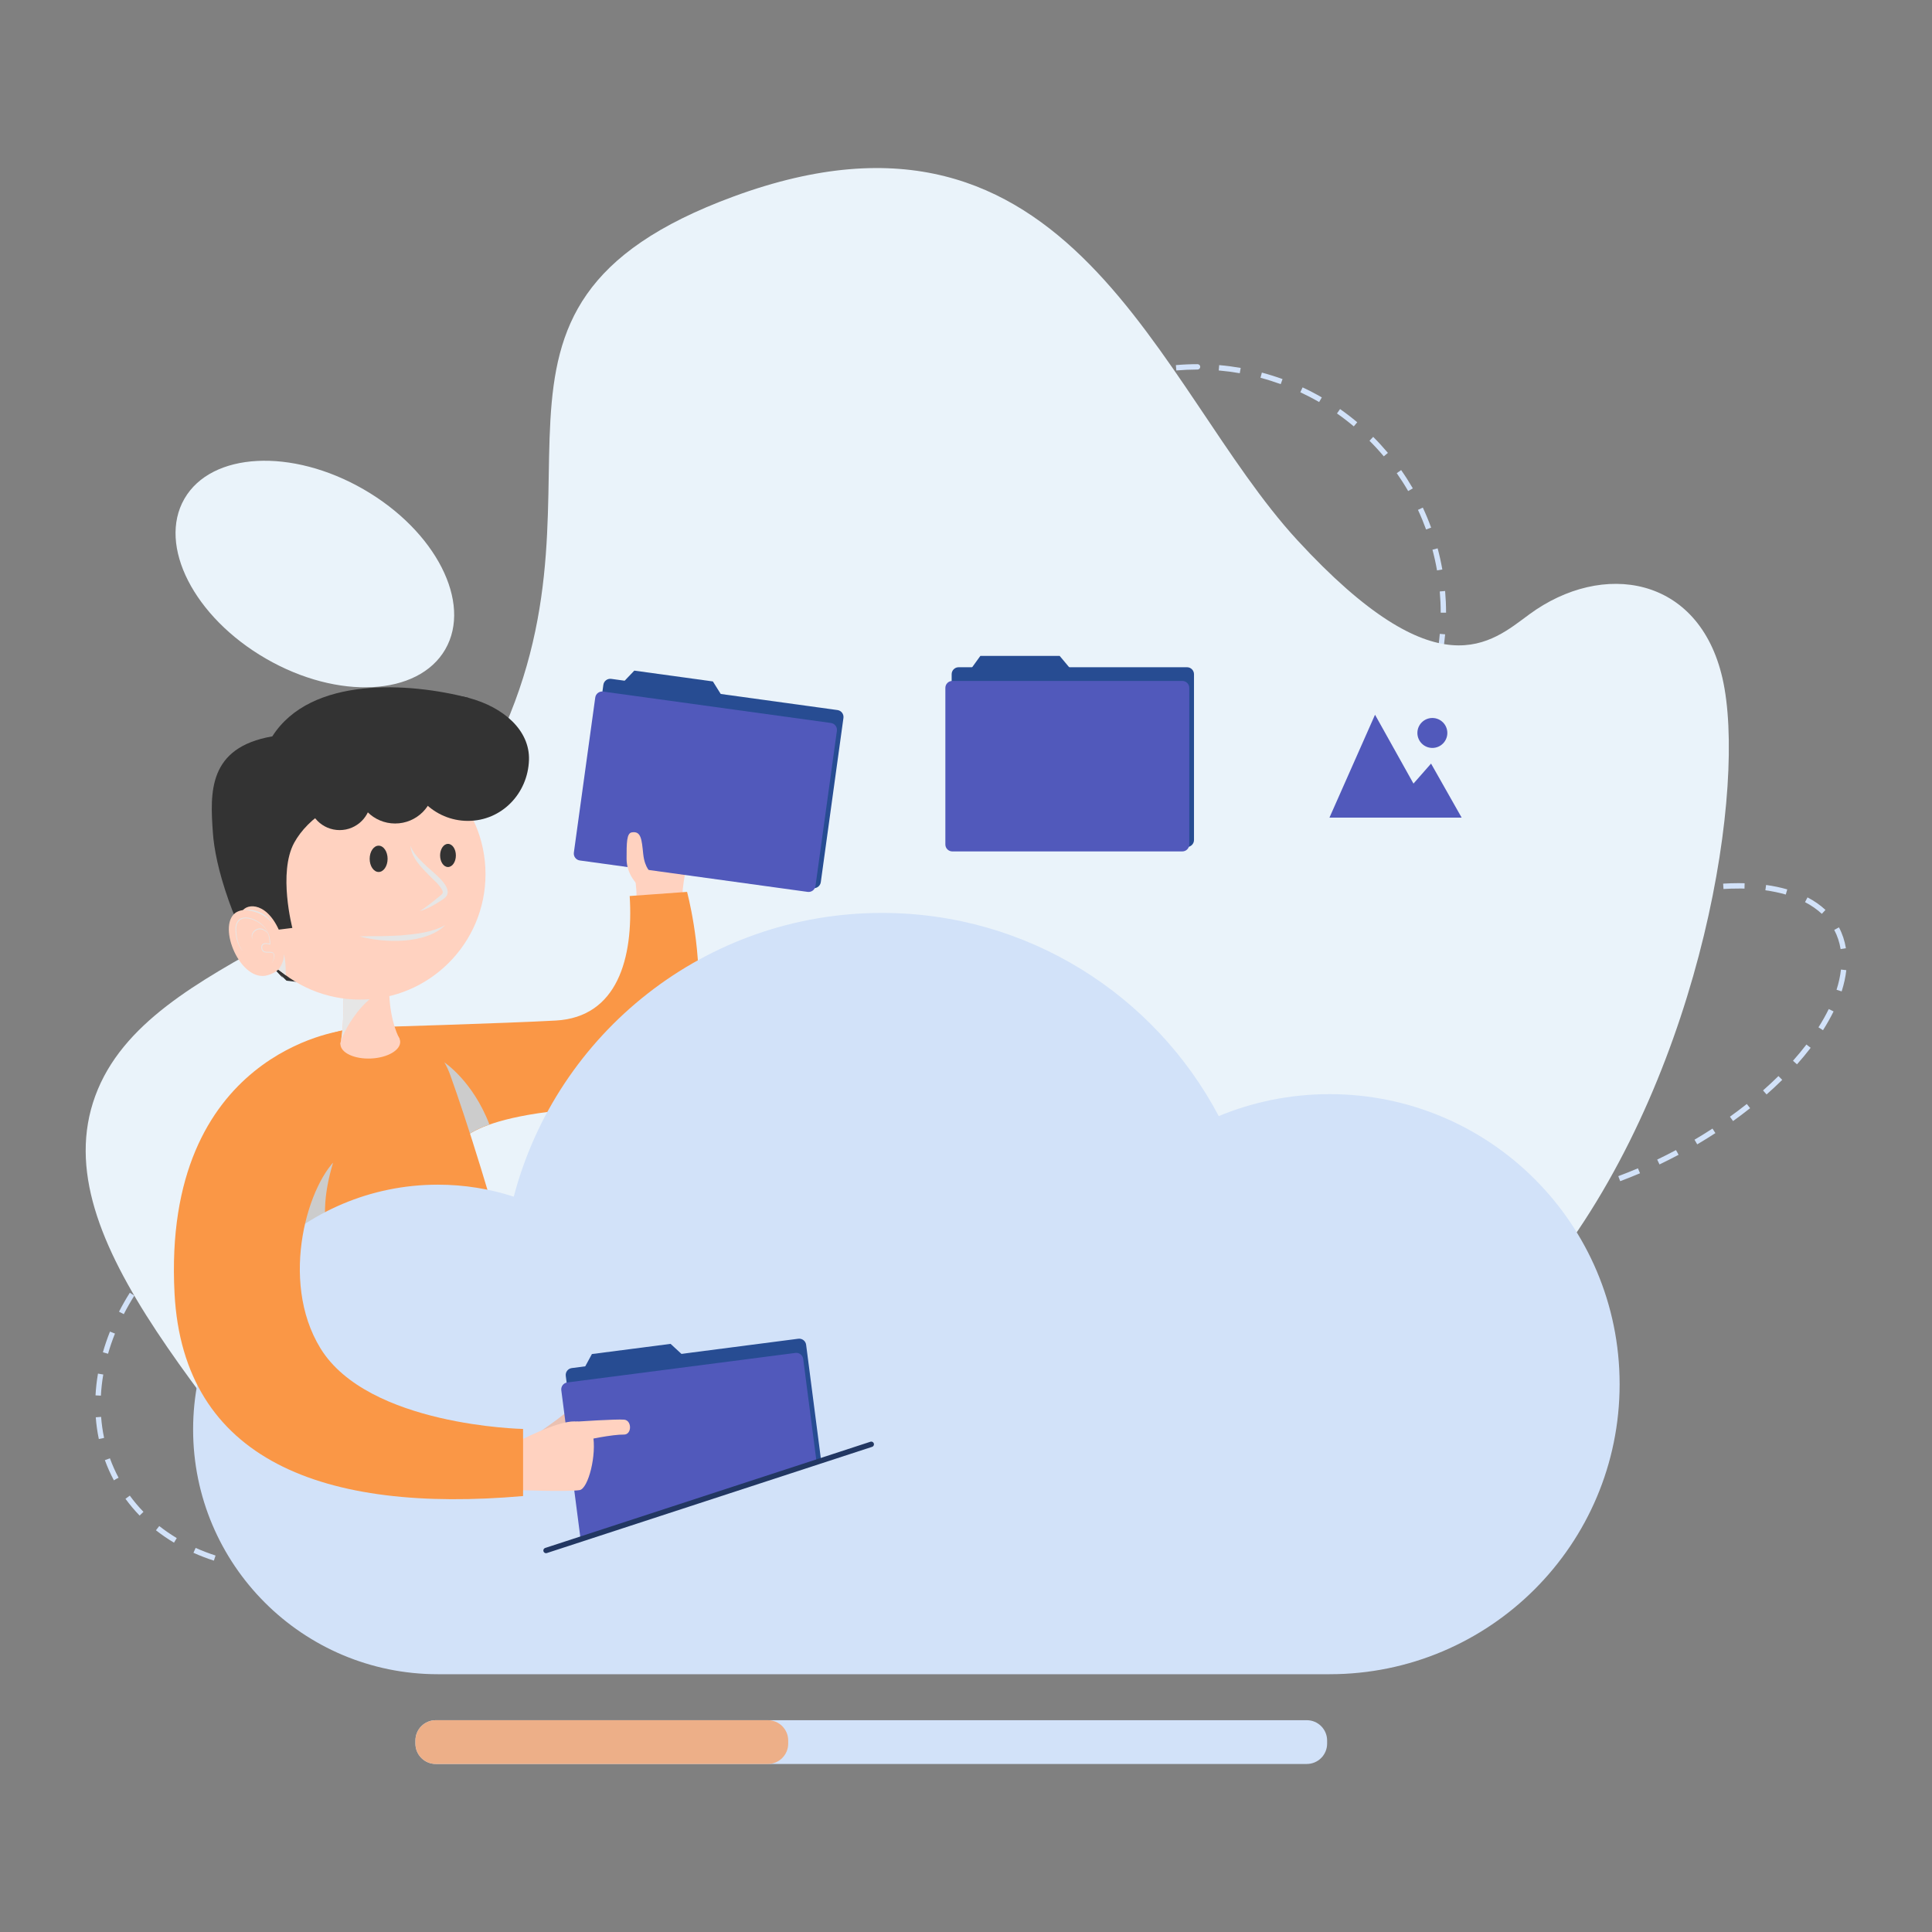 <svg xmlns="http://www.w3.org/2000/svg" enable-background="new 0 0 1080 1080" viewBox="0 0 1080 1080" id="man-uploading-data"><rect x="0" y="0" width="1080" height="1080" fill="#808080" stroke="none"/><rect width="1080" height="1080" fill="none"></rect><path fill="#d2e2f9" d="M669.5 481.45v-3c3.94 0 7.92-.18 11.85-.52l.26 2.99C677.59 481.27 673.52 481.45 669.5 481.45zM657.39 480.93c-4.01-.35-8.05-.87-12.02-1.57l.52-2.96c3.88.68 7.84 1.19 11.76 1.53L657.39 480.93zM693.62 479.34l-.52-2.95c3.88-.68 7.78-1.55 11.58-2.56l.78 2.9C701.57 477.76 697.59 478.65 693.62 479.34zM633.53 476.76c-3.89-1.04-7.78-2.26-11.56-3.63l1.02-2.82c3.7 1.34 7.5 2.54 11.31 3.55L633.53 476.76zM717.02 473.08l-1.03-2.82c3.7-1.35 7.39-2.88 10.96-4.54l1.27 2.72C724.57 470.14 720.81 471.71 717.02 473.08zM610.77 468.51c-3.65-1.7-7.27-3.58-10.75-5.59l1.5-2.6c3.4 1.97 6.94 3.81 10.52 5.47L610.77 468.51zM738.97 462.84l-1.5-2.6c3.4-1.97 6.77-4.12 10-6.39l1.72 2.46C745.89 458.62 742.45 460.82 738.97 462.84zM589.8 456.4c-3.29-2.31-6.52-4.79-9.61-7.38l1.93-2.3c3.02 2.54 6.18 4.96 9.4 7.22L589.8 456.4zM758.8 448.91l-1.93-2.29c2.99-2.52 5.91-5.2 8.69-7.97l2.17 2.07-.02.02C764.84 443.59 761.85 446.33 758.8 448.91zM571.25 440.82l-.04-.04c-2.85-2.85-5.58-5.83-8.15-8.87l2.29-1.93c2.51 2.98 5.18 5.89 7.95 8.66l.08.08L571.25 440.82zM775.91 431.78l-2.3-1.93c2.53-3.02 4.96-6.18 7.22-9.4l2.46 1.72C780.98 425.46 778.5 428.69 775.91 431.78zM555.66 422.31c-2.32-3.29-4.51-6.73-6.53-10.22l2.6-1.5c1.98 3.41 4.12 6.77 6.39 9.99L555.66 422.31zM789.81 411.96l-2.6-1.5c1.97-3.41 3.81-6.95 5.47-10.52l2.72 1.27C793.7 404.85 791.82 408.47 789.81 411.96zM543.51 401.34c-1.7-3.65-3.27-7.41-4.64-11.2l2.82-1.03c1.35 3.7 2.88 7.39 4.54 10.96L543.51 401.34zM800.03 390.01l-2.82-1.02c1.34-3.7 2.54-7.5 3.55-11.31l2.9.77C802.62 382.34 801.4 386.23 800.03 390.01zM535.23 378.58c-1.04-3.89-1.92-7.87-2.62-11.83l2.96-.52c.68 3.88 1.55 7.78 2.56 11.58L535.23 378.58zM806.27 366.61l-2.96-.52c.68-3.87 1.2-7.83 1.54-11.76l2.99.26C807.49 358.61 806.97 362.65 806.27 366.61zM531.02 354.73c-.35-4-.53-8.08-.54-12.11h3c0 3.95.18 7.93.52 11.85L531.02 354.73zM805.36 342.48c0-3.95-.18-7.93-.52-11.85l2.99-.26c.35 4 .53 8.08.53 12.11L805.36 342.48zM533.99 330.77l-2.99-.26c.35-4.02.87-8.06 1.56-12.02l2.96.52C534.85 322.88 534.33 326.84 533.99 330.77zM803.31 318.87c-.68-3.88-1.54-7.78-2.56-11.58l2.9-.77c1.04 3.89 1.92 7.87 2.62 11.84L803.31 318.87zM538.07 307.43l-2.9-.77c1.04-3.89 2.26-7.79 3.63-11.56l2.82 1.02C540.28 299.81 539.09 303.62 538.07 307.43zM797.19 295.98c-1.35-3.7-2.87-7.39-4.54-10.96l2.72-1.27c1.7 3.65 3.26 7.42 4.64 11.2L797.19 295.98zM546.14 285.15l-2.72-1.27c1.7-3.65 3.58-7.27 5.59-10.75l2.6 1.5C549.64 278.05 547.8 281.58 546.14 285.15zM787.17 274.5c-1.97-3.41-4.12-6.77-6.38-10l2.46-1.72c2.32 3.3 4.51 6.74 6.53 10.22L787.17 274.5zM557.98 264.64l-2.46-1.72c2.3-3.29 4.79-6.52 7.38-9.61l2.3 1.93C562.66 258.26 560.23 261.42 557.98 264.64zM773.55 255.1c-2.52-3-5.21-5.93-8-8.71l2.07-2.18.09.09c2.81 2.81 5.56 5.81 8.14 8.87L773.55 255.1zM573.2 246.49l-2.12-2.12.09-.09c2.86-2.86 5.87-5.62 8.94-8.2l1.93 2.3c-3.01 2.53-5.95 5.23-8.74 8.02L573.2 246.49zM756.78 238.35c-3.02-2.54-6.18-4.97-9.4-7.22l1.72-2.46c3.29 2.31 6.52 4.79 9.6 7.38L756.78 238.35zM591.45 231.14l-1.72-2.46c3.3-2.31 6.74-4.51 10.22-6.52l1.5 2.6C598.04 226.73 594.67 228.88 591.45 231.14zM737.4 224.75c-3.4-1.97-6.94-3.81-10.51-5.48l1.27-2.72c3.65 1.7 7.27 3.59 10.75 5.6L737.4 224.75zM611.96 219.28l-1.27-2.72c3.65-1.7 7.42-3.26 11.2-4.64l1.02 2.82C619.22 216.09 615.53 217.61 611.96 219.28zM715.93 214.74c-3.7-1.34-7.5-2.54-11.31-3.56l.77-2.9c3.89 1.04 7.78 2.26 11.56 3.63L715.93 214.74zM634.24 211.19l-.77-2.9c3.89-1.04 7.87-1.92 11.84-2.61l.52 2.96C641.94 209.31 638.04 210.17 634.24 211.19zM693.04 208.63c-3.88-.68-7.84-1.2-11.76-1.54l.26-2.99c4.01.35 8.05.88 12.02 1.57L693.04 208.63zM657.58 207.09l-.26-2.99c4-.35 8.07-.53 12.09-.53.88 0 1.52.67 1.52 1.5s-.67 1.5-1.5 1.5l0 0c0 0-.01 0-.02 0C665.48 206.58 661.5 206.75 657.58 207.09zM838.86 673.72c-1.13 0-2.25-.01-3.35-.04l.08-3c3.77.1 7.71.02 11.75-.23l.19 2.99C844.57 673.63 841.66 673.72 838.86 673.72zM823.5 672.72c-4.17-.58-8.15-1.41-11.83-2.47l.83-2.88c3.54 1.02 7.38 1.82 11.41 2.38L823.5 672.72zM859.44 672.25l-.41-2.97c3.79-.52 7.7-1.18 11.62-1.98l.6 2.94C867.27 671.05 863.3 671.73 859.44 672.25zM882.91 667.53l-.76-2.9c3.75-.98 7.56-2.09 11.33-3.29l.91 2.86C890.57 665.41 886.7 666.54 882.91 667.53zM800.35 665.8c-3.8-1.98-7.19-4.33-10.05-6.99l2.04-2.2c2.67 2.48 5.83 4.68 9.39 6.53L800.35 665.8zM905.69 660.29l-1.05-2.81c3.63-1.36 7.33-2.83 10.97-4.38l1.18 2.76C913.1 657.42 909.37 658.92 905.69 660.29zM927.68 650.93l-1.3-2.71c3.51-1.68 7.04-3.47 10.5-5.31l.75 1.3.7 1.33-.05.03C934.79 647.42 931.22 649.23 927.68 650.93zM782.75 649.06l1.33-.69-1.35.66c-1.92-3.61-3.23-7.51-3.9-11.64l2.96-.48c.62 3.8 1.81 7.39 3.56 10.67l.05.09L782.75 649.06zM948.76 639.7l-1.52-2.59c3.4-2 6.78-4.09 10.05-6.22l1.63 2.52C955.61 635.56 952.2 637.68 948.76 639.7zM968.79 626.68l-1.75-2.44c3.22-2.31 6.39-4.7 9.43-7.11l1.86 2.35C975.26 621.92 972.05 624.34 968.79 626.68zM781.58 625.48l-2.98-.33c.42-3.81 1.29-7.81 2.58-11.88l2.86.91C782.81 618.06 781.98 621.86 781.58 625.48zM987.52 611.81l-1.98-2.25c2.98-2.63 5.89-5.33 8.63-8.04l2.11 2.13C993.49 606.4 990.55 609.15 987.52 611.81zM788.42 603.38l-2.7-1.31c1.68-3.46 3.67-6.99 5.89-10.5l2.54 1.61C791.98 596.59 790.05 600.03 788.42 603.38zM1004.53 594.97l-2.24-2c2.67-3 5.19-6.05 7.51-9.07l2.38 1.82C1009.82 588.81 1007.25 591.92 1004.53 594.97zM800.88 583.54l-2.38-1.82c2.36-3.08 4.93-6.19 7.64-9.24l2.24 1.99C805.71 577.47 803.19 580.53 800.88 583.54zM1019.07 575.89l-2.53-1.61c2.17-3.42 4.1-6.85 5.74-10.21l2.7 1.32C1023.28 568.85 1021.29 572.38 1019.07 575.89zM816.5 565.93l-2.11-2.13c2.78-2.74 5.72-5.49 8.75-8.16l1.98 2.25C822.14 560.52 819.24 563.23 816.5 565.93zM1029.5 554.19l-2.86-.91c1.24-3.87 2.07-7.67 2.47-11.29l2.98.33C1031.68 546.14 1030.8 550.13 1029.5 554.19zM834.19 550.32l-1.86-2.35c3.08-2.44 6.29-4.86 9.55-7.2l1.75 2.44C840.4 545.51 837.23 547.91 834.19 550.32zM853.38 536.54l-1.63-2.52c3.31-2.15 6.73-4.27 10.16-6.29l1.52 2.58C860.03 532.32 856.65 534.42 853.38 536.54zM1028.92 530.55c-.62-3.82-1.82-7.43-3.57-10.72l2.64-1.43.01.03c1.91 3.58 3.21 7.5 3.88 11.65L1028.92 530.55zM873.83 524.49l-1.52-2.59.13-.07c3.49-1.86 7.08-3.67 10.64-5.38l1.29 2.71C880.85 520.85 877.31 522.65 873.83 524.49zM895.15 514.29l-1.18-2.76c3.68-1.57 7.41-3.06 11.1-4.43l1.05 2.81C902.48 511.27 898.79 512.75 895.15 514.29zM1018.41 510.84c-2.66-2.48-5.82-4.68-9.39-6.54l1.39-2.66c3.8 1.98 7.18 4.34 10.04 7.01L1018.41 510.84zM917.28 506.06l-.91-2.86c3.83-1.22 7.7-2.34 11.49-3.34l.76 2.9C924.88 503.74 921.07 504.85 917.28 506.06zM940.11 500.09l-.59-2.94c3.98-.8 7.96-1.48 11.81-2l.4 2.97C947.94 498.64 944.03 499.3 940.11 500.09zM998.26 500.06c-3.54-1.03-7.38-1.83-11.41-2.39l.41-2.97c4.17.58 8.15 1.41 11.83 2.48L998.26 500.06zM963.44 496.95l-.19-2.99c2.91-.18 5.79-.27 8.58-.27 1.19.02 2.3.02 3.43.05l-.08 3c-1.11-.03-2.2-.09-3.35-.04C969.11 496.69 966.29 496.78 963.44 496.95zM160.08 878.55c-1.53.01-3.01-.02-4.5-.07l.09-3c1.46.04 2.94.08 4.41.07 2.48 0 5.02-.07 7.54-.2l.16 3C165.2 878.48 162.61 878.55 160.08 878.55zM143.41 877.58c-4.07-.48-8.13-1.16-12.05-2l.63-2.93c3.83.83 7.79 1.48 11.77 1.96L143.41 877.58zM179.92 877.23l-.39-2.97c3.9-.51 7.87-1.19 11.79-2.02l.62 2.94C187.95 876.01 183.9 876.7 179.92 877.23zM119.56 872.41c-3.92-1.27-7.76-2.74-11.42-4.39l1.23-2.74c3.56 1.6 7.3 3.03 11.12 4.27L119.56 872.41zM203.77 872.23l-.83-2.88c3.8-1.09 7.63-2.35 11.38-3.72l1.03 2.82C211.53 869.84 207.64 871.12 203.77 872.23zM226.63 863.84l-1.23-2.74c3.61-1.62 7.22-3.38 10.73-5.26l1.43 2.64-.06.03C233.97 860.4 230.3 862.2 226.63 863.84zM97.27 862.37c-3.54-2.12-6.94-4.46-10.1-6.94l1.85-2.36c3.07 2.41 6.36 4.67 9.79 6.73L97.27 862.37zM248.12 852.4l-1.59-2.55c3.38-2.11 6.72-4.35 9.93-6.68l1.76 2.43C254.96 847.97 251.56 850.26 248.12 852.4zM78.05 847.22c-2.85-2.94-5.51-6.09-7.91-9.38l2.42-1.77c2.31 3.17 4.88 6.22 7.64 9.06L78.05 847.22zM267.83 838.12l-1.93-2.3c3.06-2.56 6.04-5.26 8.88-8.02l2.09 2.15C273.98 832.76 270.94 835.5 267.83 838.12zM63.67 827.53c-.02-.04-.04-.07-.06-.11-1.92-3.6-3.59-7.37-4.98-11.19l2.82-1.02c1.34 3.69 2.96 7.33 4.81 10.8.01.02.02.04.03.06l-1.36.68L63.67 827.53zM64.92 826.75L64.92 826.75l.02-.01L64.92 826.75zM285.28 821.13l-2.25-1.99c2.65-3 5.19-6.11 7.56-9.26l2.4 1.8C290.58 814.9 287.98 818.07 285.28 821.13zM55.25 804.42c-.84-3.96-1.42-8.04-1.72-12.15l2.99-.22c.3 3.97.86 7.92 1.67 11.75L55.25 804.42zM299.91 801.64l-2.54-1.6c2.13-3.39 4.12-6.88 5.91-10.37l2.67 1.37C304.12 794.61 302.09 798.17 299.91 801.64zM56.4 780.18l-3-.16c.21-4.01.67-8.11 1.37-12.17l2.96.51C57.06 772.31 56.61 776.28 56.4 780.18zM311.02 779.92l-2.79-1.11c1.49-3.72 2.79-7.52 3.87-11.28l2.88.83C313.87 772.22 312.54 776.11 311.02 779.92zM60.4 756.76l-2.88-.83c1.1-3.85 2.44-7.74 3.96-11.56l2.79 1.11C62.77 749.21 61.47 753 60.4 756.76zM317.72 756.44l-2.96-.51c.68-3.95 1.13-7.92 1.33-11.82l3 .16C318.88 748.28 318.42 752.38 317.72 756.44zM69.2 734.62l-2.67-1.37c1.83-3.57 3.86-7.14 6.04-10.6l2.54 1.6C72.98 727.64 70.99 731.13 69.2 734.62zM315.98 732.24c-.29-3.97-.85-7.92-1.66-11.75l2.94-.62c.84 3.96 1.41 8.05 1.72 12.15L315.98 732.24zM81.89 714.41l-2.4-1.8c2.42-3.22 5.01-6.4 7.71-9.45l2.25 1.99C86.81 708.14 84.26 711.25 81.89 714.41zM311.07 709.09c-1.34-3.7-2.96-7.35-4.82-10.83l2.65-1.41c1.92 3.61 3.6 7.38 4.99 11.22L311.07 709.09zM97.7 696.49l-2.09-2.15c2.88-2.81 5.93-5.55 9.04-8.17l1.93 2.3C103.52 691.04 100.53 693.73 97.7 696.49zM299.95 688.21c-2.31-3.17-4.88-6.22-7.64-9.06l2.15-2.09c2.85 2.94 5.51 6.1 7.91 9.38L299.95 688.21zM116.02 681.11l-1.76-2.43c3.26-2.36 6.66-4.65 10.11-6.8l1.59 2.54C122.56 676.54 119.22 678.79 116.02 681.11zM283.5 671.21c-3.06-2.41-6.36-4.68-9.79-6.73l1.54-2.57c3.54 2.12 6.94 4.46 10.1 6.95L283.5 671.21zM136.28 668.46l-.72-1.43-.72-1.19c.04-.02.07-.04.11-.06 3.58-1.9 7.26-3.71 10.94-5.36l1.23 2.74c-3.62 1.62-7.24 3.39-10.76 5.27C136.33 668.43 136.3 668.45 136.28 668.46zM135.56 667.03l.05.09L135.56 667.03zM263.16 658.99c-3.56-1.6-7.3-3.04-11.11-4.27l.92-2.85c3.91 1.27 7.76 2.74 11.42 4.39L263.16 658.99zM158.21 658.64l-1.03-2.82c3.81-1.4 7.71-2.67 11.58-3.79l.83 2.88C165.79 656.01 161.96 657.26 158.21 658.64zM181.2 652.03l-.62-2.94c3.99-.84 8.03-1.53 12.02-2.05l.39 2.97C189.09 650.53 185.12 651.21 181.2 652.03zM240.53 651.63c-3.83-.83-7.79-1.49-11.77-1.96l.36-2.98c4.07.49 8.12 1.16 12.05 2.01L240.53 651.63zM204.91 648.92l-.16-3c4.08-.21 8.23-.26 12.2-.13l-.09 3C212.97 648.66 208.91 648.71 204.91 648.92z"></path><path fill="#eaf3fa" d="M205.97,903.21h591.99c0,0-7.57-91.91,73.26-200.03c80.82-108.13,105.33-264.47,91.64-324.09
			c-13.15-57.27-66.99-65.76-107.94-35.68c-21.46,15.76-51.05,43.91-129.69-41.44S599.2,40.24,410.07,109.84
			c-170.36,62.7-56.74,165.13-137.86,316.98c-49.64,92.91-189.22,104.71-218.95,185.8C23.51,693.71,123.52,785.62,205.97,903.21z"></path><path fill="#ffd2c0" d="M355.59,504.07c1.09-6.39-1.93-22-3.53-32.01c-1.25-7.78,29.86-13.97,32.55,2.17
			c0.41,2.45-1.63,13.52-2.44,18.89s-0.89,10.19-0.89,10.19L355.59,504.07z"></path><path fill="#fa9746" d="M206.98,574.27c0,0,76.25-2.26,103.7-3.78c34.46-1.9,43.49-34.82,41.32-69.61l32.07-2.31
			c0,0,31.53,116.97-44.58,120.28c-84.2,3.66-84.48,23.57-84.48,23.57"></path><path fill="#ccc" d="M248.14,593.71c0,0,16.01,10.25,25.47,34.93c0,0-8.26,2.47-14.42,7.42
			C257.33,637.56,248.14,593.71,248.14,593.71z"></path><path fill="#fa9746" d="M251.76,601.14c8.98,25.13,22.34,66.38,42.48,140.29c7.33,26.91,11,46.48,11,46.48H135.63
			c-18.75,3.27-17.02-159.62,17.4-191.9C180.13,570.6,237.18,560.36,251.76,601.14z"></path><path fill="#ccc" d="M184.96,696.59c-4.78-12.66-4.35-28.27,1.29-46.82c-10.97,8.43-18.17,19.93-20.46,35.41L184.96,696.59z"></path><path fill="#d2e2f9" d="M743.24,611.63c-21.95,0-42.87,4.37-61.96,12.27c-35.66-67.53-106.59-113.57-188.27-113.57
			c-98.8,0-181.86,67.34-205.82,158.62c-13.35-4.35-27.6-6.71-42.41-6.71c-75.57,0-136.83,61.26-136.83,136.83
			S169.21,935.9,244.78,935.9h498.46c89.55,0,162.14-72.59,162.14-162.14S832.79,611.63,743.24,611.63z"></path><path fill="#eac1b2" d="M301.53,800.6c0,0,10.56-7.41,12.56-9.17c2-1.75,8.92-5.04,11.89-6.35s5.7,0.58,3.66,3.73
			c-2.04,3.15-7.56,6.19-7.24,9.55L301.53,800.6z"></path><path fill="#274c92" d="M446.26,748.36l-126.62,16.4c-2.14,0.28-3.65,2.23-3.37,4.37l11.9,91.91c0.28,2.14,2.23,3.65,4.37,3.37
				l126.62-16.39c2.14-0.28,3.65-2.23,3.37-4.37l-11.9-91.91C450.36,749.6,448.4,748.09,446.26,748.36z"></path><polygon fill="#274c92" points="325.73 766.43 330.88 756.92 374.86 751.23 383.26 758.98"></polygon><path fill="#5159bb" d="M444.63,756.29L317.14,772.8c-2.14,0.28-3.65,2.23-3.37,4.37l11.24,86.78c0.28,2.14,2.23,3.65,4.37,3.37
				l127.49-16.51c2.14-0.28,3.65-2.23,3.37-4.37L449,759.66C448.72,757.52,446.76,756.01,444.63,756.29z"></path><path fill="#274c92" d="M468.16,396.93l-126.48-17.44c-2.14-0.29-4.11,1.2-4.4,3.33l-12.66,91.81c-0.29,2.14,1.2,4.11,3.33,4.4
				l126.48,17.44c2.14,0.29,4.11-1.2,4.4-3.33l12.66-91.81C471.78,399.19,470.29,397.22,468.16,396.93z"></path><polygon fill="#274c92" points="347.11 382.7 354.58 374.88 398.51 380.93 404.58 390.63"></polygon><path fill="#5159bb" d="M464.5,404.15l-127.35-17.56c-2.14-0.29-4.11,1.2-4.4,3.33l-11.96,86.69c-0.29,2.14,1.2,4.11,3.33,4.4
				l127.35,17.56c2.14,0.29,4.11-1.2,4.4-3.33l11.96-86.69C468.13,406.41,466.63,404.44,464.5,404.15z"></path><path fill="#274c92" d="M663.55,372.99H535.88c-2.16,0-3.9,1.75-3.9,3.9v92.68c0,2.16,1.75,3.9,3.9,3.9h127.67
				c2.16,0,3.9-1.75,3.9-3.9v-92.68C667.45,374.74,665.7,372.99,663.55,372.99z"></path><polygon fill="#274c92" points="541.69 375.43 548.02 366.66 592.37 366.66 599.71 375.43"></polygon><path fill="#5159bb" d="M660.91,380.64H532.36c-2.16,0-3.9,1.75-3.9,3.9v87.51c0,2.16,1.75,3.9,3.9,3.9h128.55
				c2.16,0,3.9-1.75,3.9-3.9v-87.51C664.81,382.39,663.07,380.64,660.91,380.64z"></path><polygon fill="#d2e2f9" points="305.24 866.74 506.66 800.96 495.51 895.01 305.24 889.03"></polygon><line x1="305.24" x2="487.04" y1="866.74" y2="807.37" fill="none" stroke="#223762" stroke-linecap="round" stroke-linejoin="round" stroke-miterlimit="10" stroke-width="3"></line><path fill="#ffd2c0" d="M289.01,806.07c0,0,22.27-11.79,32.27-11.5c3.84,0.11,9.17,2.43,10.07,6.89c2.42,12-2.6,30.74-7.31,31.51
			c-6.57,1.07-35.79-0.04-35.79-0.04L289.01,806.07z"></path><path fill="#fa9746" d="M191.62,576.17c0,0-101.17,12.04-94.05,146.95c4.92,93.09,83.17,122.96,194.83,113.18v-37.51
			c0,0-86.65-1.63-113.29-45.12c-23.35-38.11-6.8-93.78,11.14-107.64"></path><path fill="#ffd2c0" d="M322.12,794.7c0,0,22.43-1.5,26.81-1.1s4.37,8.47-0.24,8.34c-5.5-0.16-21.68,2.81-25.28,4.38L322.12,794.7z"></path><ellipse cx="207" cy="583.02" fill="#ffd2c0" rx="16.72" ry="8.7" transform="rotate(-2.596 206.992 583)"></ellipse><path fill="#ffd2c0" d="M223.32 580.62c0 0-5.15-8.72-5.74-25.31-.61-17.33-.41-31.8-.41-31.8H186.8c0 0 4.61 16.31 5.1 34.86.41 15.39-1.61 25.36-1.61 25.36L223.32 580.62zM356.61 494.77c0 0-6.35-5.71-6.35-14.68s.04-14.29 2.88-14.78c5.3-.92 5.58 4.02 6.42 12.03.88 8.34 4.59 10.6 4.59 10.6"></path><path fill="#d2e2f9" d="M730.5,986.07H243.59c-6.28,0-11.37-5.09-11.37-11.37v-1.73c0-6.28,5.09-11.37,11.37-11.37H730.5
			c6.28,0,11.37,5.09,11.37,11.37v1.73C741.87,980.98,736.78,986.07,730.5,986.07z"></path><path fill="#edaf88" d="M429.24,986.07H243.59c-6.28,0-11.37-5.09-11.37-11.37v-1.73c0-6.28,5.09-11.37,11.37-11.37h185.65
			c6.28,0,11.37,5.09,11.37,11.37v1.73C440.61,980.98,435.52,986.07,429.24,986.07z"></path>
     
            <polygon fill="#5159bb" points="743.17 457.07 817.08 457.07 799.97 426.85 790.14 438.03 768.65 399.54"></polygon><circle cx="800.7" cy="409.73" r="8.37" fill="#5159bb"></circle><path fill="#e6e6e6" d="M217.45,551.15c0,0-9.79,4.64-17.53,14.42c-6.95,8.77-9.33,16.27-9.33,16.27s2.65-11.18,0.52-36.93
			L217.45,551.15z"></path>
            <path fill="#333" d="M155.78,419.33c0,0-22.16-0.78-27.87,18.65c-12.37,42.11,4.66,74.77,4.66,74.77s4.34-1.04,4.03-4.14
				C134.07,483.15,146.94,443.12,155.78,419.33z"></path><polygon fill="#333" points="153.66 541.81 160.13 548.2 169.97 549.41 155.78 537.24"></polygon><circle cx="201.26" cy="488.64" r="70.14" fill="#ffd2c0"></circle><path fill="#e6e6e6" d="M248.92,517.13c-10.98,10.82-34.02,10.09-47.99,6.32c4.14-0.16,8.24-0.1,12.36-0.13
					c2.83-0.05,7.9-0.24,10.67-0.4C232.46,522.15,241.33,521.32,248.92,517.13L248.92,517.13z"></path><ellipse cx="211.66" cy="480.09" fill="#333" rx="5.01" ry="7.35"></ellipse><ellipse cx="250.43" cy="478.2" fill="#333" rx="4.41" ry="6.47"></ellipse><path fill="#e6e6e6" d="M229.46,472.74c1.48,4.07,4.45,7.07,7.43,9.99c3.48,3.77,14.67,11.27,13.27,16.87
					c-0.45,2-2.36,2.98-3.9,4.01c-1.8,1.19-3.67,2.28-5.58,3.29c-1.94,0.95-3.91,1.94-6.05,2.35c1.88-1.03,3.57-2.32,5.26-3.6
					c2.09-1.59,4.19-3.27,6.21-4.95c0.88-0.65,1.73-1.45,1.3-2.63c-1.56-3.57-5.11-6.17-7.79-9.02
					C235.24,484.51,229.97,479.39,229.46,472.74L229.46,472.74z"></path><path fill="#333" d="M155.83,519.67l7.6-0.95c0,0-8.11-30.9,1.04-47.65c7.4-13.55,26.91-28.24,45.97-22.27
				c8.25,2.58,17.08,1.95,25.03-1.46c5.78-2.49,13.31-3.57,21.81,0.43c0,0-0.45-11.24-0.96-22.96c-0.36-8.24,5.51-34.74,5.51-34.74
				c-32.68-8.48-87.95-12.42-109.61,21.56c-35.97,6.24-34.83,31.32-33.21,53.95c0.63,8.8,2.96,21.22,8.86,37.93
				c5.82,16.48,8.88,18.59,9.93,20.44c1.55,2.73,20.33,22.8,20.33,22.8s-1.1-2.09-2.95-4.51c-6.51-8.52-21.47-27.38-20.36-31.61
				C136.24,505.17,148.15,502.93,155.83,519.67z"></path><path fill="#e6e6e6" d="M159.76,545.18l-5.15-3.8c0,0,0.8-1.55,4.08-7.77C158.68,533.61,159.76,535.77,159.76,545.18z"></path><path fill="#ffd2c0" d="M146.39,510.26c-3.63-2.46-11.53-2.36-14.8,0.05c-10.37,7.64,2.98,39.13,17.92,34.87
				c10.79-3.07,9.17-11.57,9.17-11.57"></path><path fill="#e6e6e6" d="M155.78 541.81c1.74-2.4 2.99-5.17 2.9-8.2C159.51 536.59 158.08 539.87 155.78 541.81L155.78 541.81zM151.93 515.88c-3.27-4.21-8.46-6.31-13.62-7.04-.75-.11-1.5-.18-2.26-.15C142 507.78 149.01 510.41 151.93 515.88L151.93 515.88zM149.69 521.2c-2.4-6.13-16.61-12.79-17.62-2.6-.11 4.71.83 9.83 3.98 13.5-3.4-3.54-4.54-8.73-4.44-13.53C132.57 507.8 147.45 514.42 149.69 521.2L149.69 521.2z"></path><path fill="#e6e6e6" d="M141.31,525.33c-2.38-3.83,2.66-7.97,6.26-5.69c1.11,0.64,1.91,1.63,2.54,2.68
					c-0.8-0.93-1.65-1.81-2.72-2.34C144.01,518.13,139.64,521.65,141.31,525.33L141.31,525.33z"></path><path fill="#e6e6e6" d="M151.93,538.32c0.92-1.37,1.5-3.1,1.08-4.67c-0.1-0.41-0.28-0.72-0.61-0.9c-1.54-0.63-3.38,0.17-4.95-0.58
					c-1.6-0.71-2.03-3.81-0.35-4.64c1.24-0.56,2.62-0.28,3.86,0.05l-0.27,0.19c0.05-1.51-0.11-3.06-0.46-4.55s-0.92-2.95-1.87-4.18
					c1.02,1.17,1.7,2.61,2.13,4.11c0.41,1.51,0.62,3.06,0.62,4.64c0,0.14-0.14,0.24-0.27,0.19c-1.3-0.32-3.61-0.79-4.2,0.76
					c-0.36,1.58,0.27,3.26,2.14,3.31c1.22,0.15,2.61-0.19,3.79,0.41C154.32,533.89,153.08,536.85,151.93,538.32L151.93,538.32z"></path><circle cx="220.88" cy="438.5" r="21.84" fill="#333"></circle><circle cx="189.87" cy="446.55" r="17.48" fill="#333"></circle><path fill="#333" d="M295.7,424.75c0.5-16.28-13.91-29.4-33.89-34.68c-3.1-0.82-6.25-1.23-9.33-1.31
				c-42.24-1.2-25.02,17.15-25.02,36s15.28,34.12,34.12,34.12S295.13,443.59,295.7,424.75z"></path><ellipse cx="176.01" cy="320.89" fill="#eaf3fa" rx="54.63" ry="84.19" transform="rotate(-60 176.007 320.892)"></ellipse></svg>